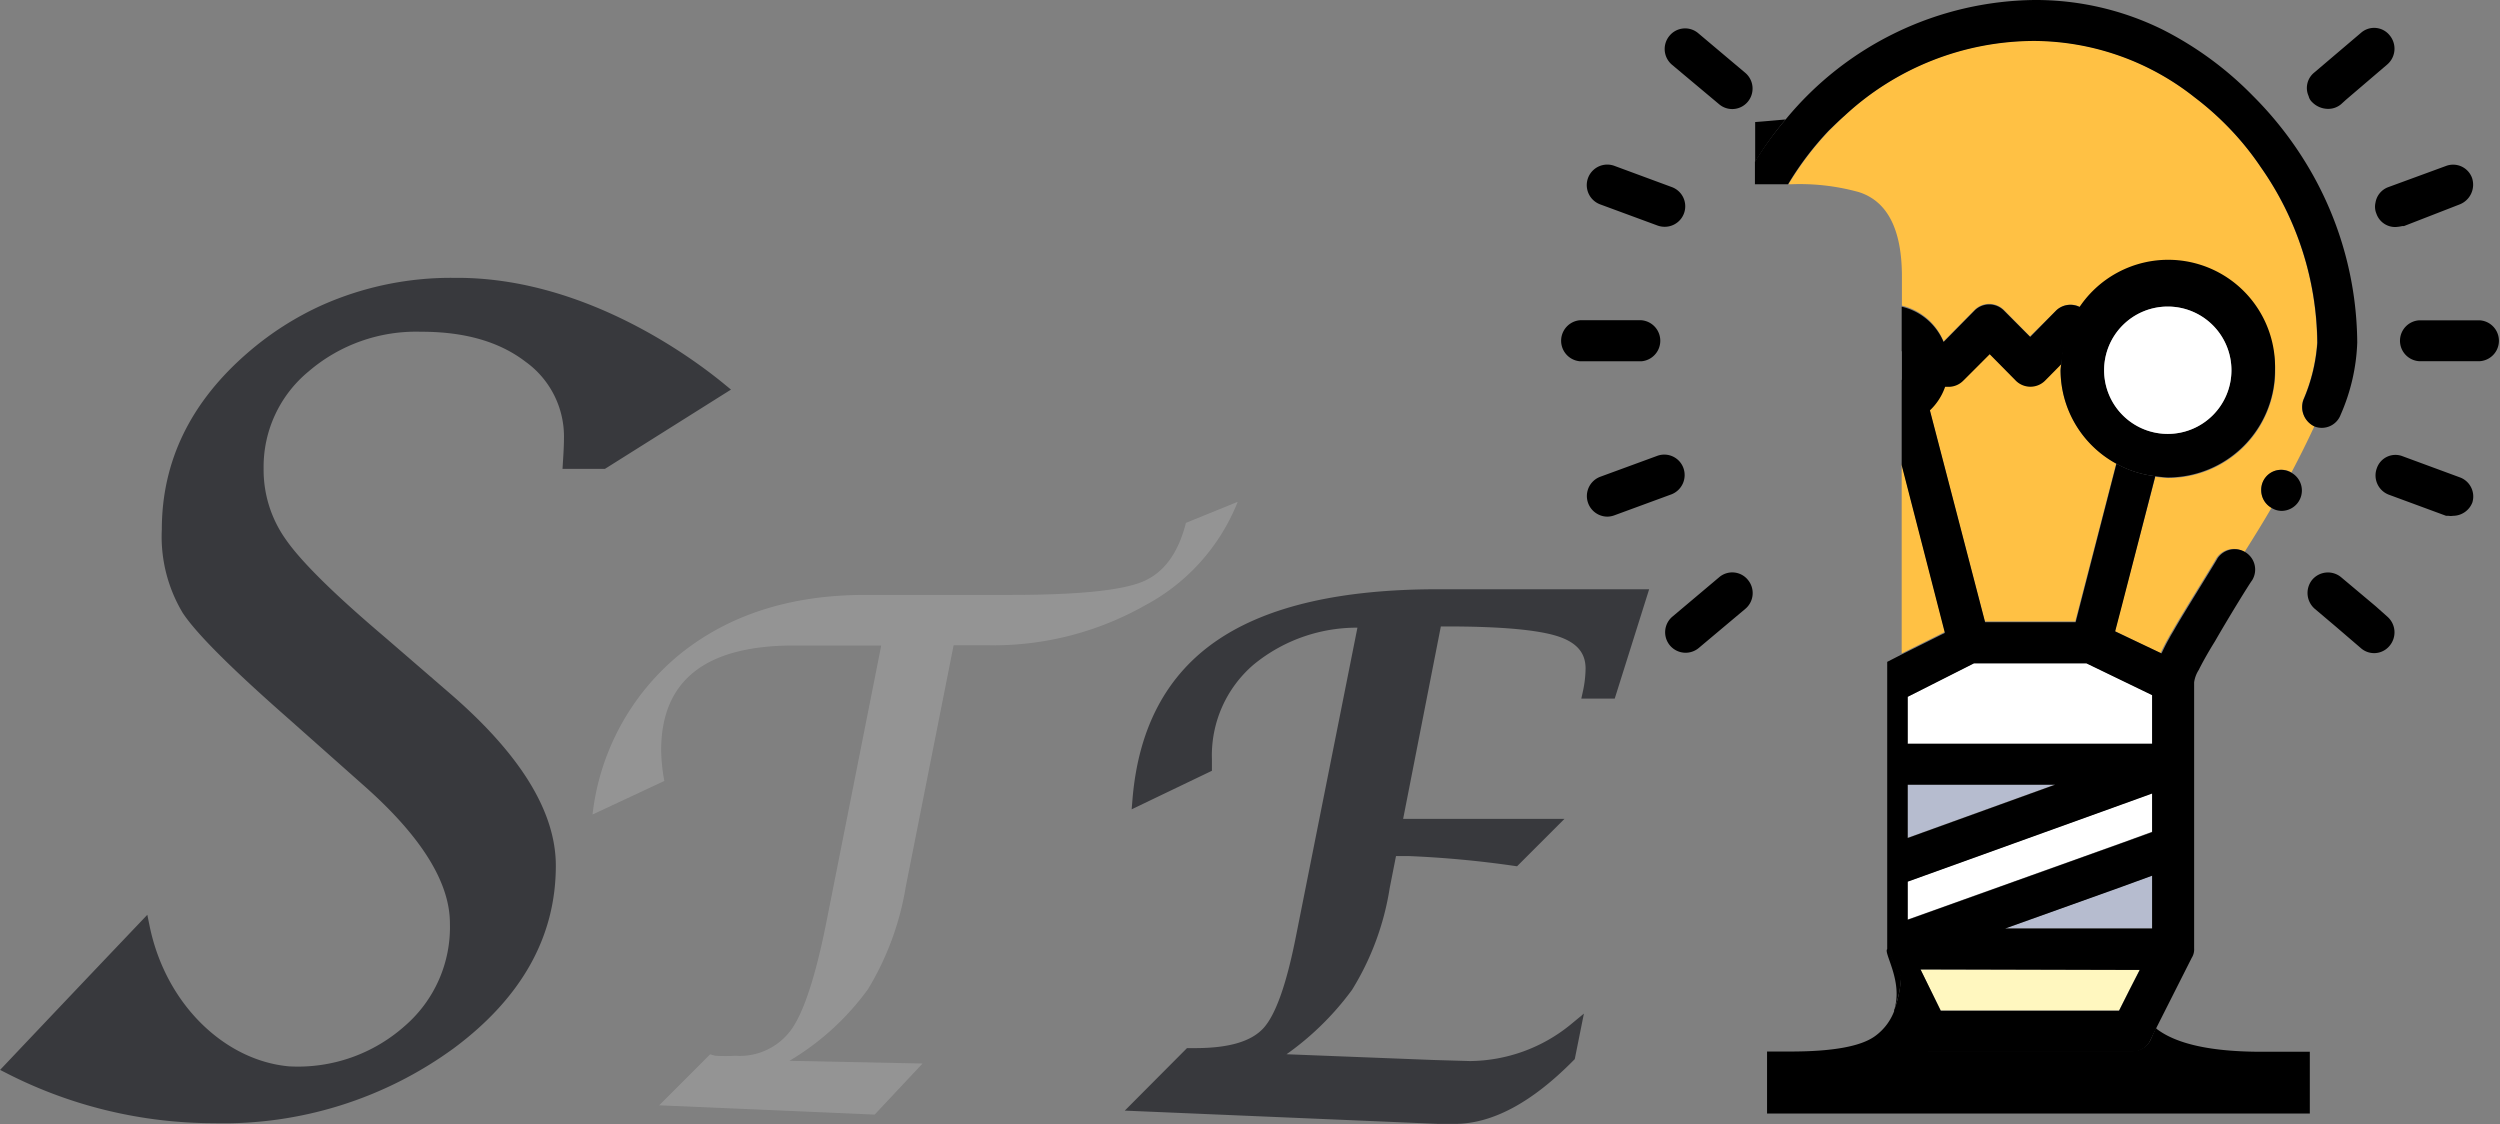 <svg id="Layer_1" data-name="Layer 1" xmlns="http://www.w3.org/2000/svg" viewBox="0 0 212.43 95.51"><rect x="0" y="0" width="212.43" height="95.51" fill="#808080" stroke="none"/><defs><style>.cls-1{fill:#ffc144;}.cls-2{fill:#fff;}.cls-3{fill:#fff7bf;}.cls-4{fill:#b6bccf;}.cls-5{fill:#38393d;stroke:#38393d;stroke-miterlimit:10;}.cls-6{fill:#949494;}</style></defs><title>logo3</title><path d="M325.53,168.06l-.07-.08L325,169a1.69,1.69,0,0,1-1.52.94h-17.3a1.73,1.73,0,0,1-1.56-.94l-1.33-2.65a4.64,4.64,0,0,1-1.72,2.34q-1.81,1.29-7.15,1.29h-2v5.27h46.12V170h-4.1C330.14,170,327.21,169.34,325.53,168.06Z" transform="translate(-142.27 -80.63)"/><path d="M291.41,91v3.39A27.19,27.19,0,0,1,294,90.78C293.09,90.86,292.23,90.94,291.41,91Z" transform="translate(-142.27 -80.63)"/><path d="M302.65,161.26c-.41.24,1.34,2.7.59,5.12a9.23,9.23,0,0,0,.58-2.81Z" transform="translate(-142.27 -80.63)"/><path class="cls-1" d="M307.42,109.64l2.65-2.69a1.76,1.76,0,0,1,2.46,0l2.23,2.26L317,107a1.76,1.76,0,0,1,2.15-.21,9.1,9.1,0,1,1,7.34,14.46,9.63,9.63,0,0,1-1.08-.11L322.57,132l-.59,2.26,3.87,1.87c.19-.39.39-.82.66-1.28.12-.24.27-.47.43-.75.82-1.44,3.47-5.66,3.67-6.05a1.75,1.75,0,0,1,2.38-.51c.78-1.24,1.56-2.49,2.3-3.77a1.72,1.72,0,1,1,1.69-3c.7-1.32,1.36-2.65,1.95-3.93a1.82,1.82,0,0,1-.94-2.27,14.76,14.76,0,0,0,1.17-4.84,26.34,26.34,0,0,0-4.8-14.92,24.49,24.49,0,0,0-2.38-3,25.31,25.31,0,0,0-3.24-2.93,22.12,22.12,0,0,0-13.63-4.8A23.76,23.76,0,0,0,299,90.47c-.43.39-.86.82-1.29,1.25a26,26,0,0,0-3.47,4.57h.15a18.79,18.79,0,0,1,5.82.66c2.46.78,3.67,3.2,3.67,7.19v2.46A5.11,5.11,0,0,1,307.42,109.64Z" transform="translate(-142.27 -80.63)"/><polygon class="cls-1" points="161.59 39.44 161.59 55.52 165.26 53.69 161.59 39.44"/><path class="cls-1" d="M317.36,112.09a6,6,0,0,1,.07-.61L316,112.92a1.76,1.76,0,0,1-2.46,0l-2.23-2.26-2.26,2.26a1.75,1.75,0,0,1-1.21.51h-.32a5,5,0,0,1-1.29,2l4.69,18h7.69L322.09,120A9.07,9.07,0,0,1,317.36,112.09Z" transform="translate(-142.27 -80.63)"/><polygon class="cls-2" points="162.1 63.18 182.87 63.18 182.87 59.04 177.29 56.34 167.72 56.34 162.1 59.2 162.1 63.18"/><polygon class="cls-3" points="180.06 85.86 180.96 84.07 181.82 82.39 163.19 82.39 164.91 85.86 180.06 85.86"/><polygon class="cls-2" points="182.87 70.67 182.87 67.39 180.3 68.33 162.1 74.89 162.1 78.13 180.3 71.61 182.87 70.67"/><polygon class="cls-4" points="170.38 78.88 182.87 78.88 182.87 74.39 180.3 75.32 170.38 78.88"/><polygon class="cls-4" points="162.1 66.65 162.1 71.18 174.64 66.65 162.1 66.65"/><path class="cls-2" d="M303.86,110.46v2.46a1.77,1.77,0,0,0,.51-1.25A1.68,1.68,0,0,0,303.86,110.46Z" transform="translate(-142.27 -80.63)"/><path d="M334.41,122.3a1.72,1.72,0,0,0,.88,1.49,1.63,1.63,0,0,0,.85.25,1.73,1.73,0,0,0,.84-3.24,1.69,1.69,0,0,0-2.57,1.5Z" transform="translate(-142.27 -80.63)"/><path d="M306.13,170h17.3A1.69,1.69,0,0,0,325,169l.51-1.05,3-5.94a1.31,1.31,0,0,0,.2-.78V138.61a2.58,2.58,0,0,1,.39-1.05c.23-.47.74-1.41,1.37-2.42,1.28-2.23,3-5,3.16-5.19a1.73,1.73,0,0,0-.55-2.39,1.75,1.75,0,0,0-2.38.51c-.2.39-2.85,4.61-3.67,6.05-.16.28-.31.51-.43.75-.27.46-.47.89-.66,1.28L322,134.28l.59-2.26,2.82-10.93a8.83,8.83,0,0,1-3.3-1.06l-3.47,13.47h-7.69l-4.69-18a5,5,0,0,0,1.29-2h.32a1.75,1.75,0,0,0,1.21-.51l2.26-2.26,2.23,2.26a1.76,1.76,0,0,0,2.46,0l1.42-1.44a9.06,9.06,0,0,1,1.7-4.74A1.76,1.76,0,0,0,317,107l-2.22,2.26L312.53,107a1.76,1.76,0,0,0-2.46,0l-2.65,2.69a5.11,5.11,0,0,0-3.56-3v13.47l3.67,14.25-3.67,1.83-1.23.63c0,.65,0,1.3,0,1.95v22.53l1.17,2.31a9.23,9.23,0,0,1-.58,2.81l1.33,2.65A1.73,1.73,0,0,0,306.13,170Zm13.43-33,5.58,2.7v4.14H304.37v-4L310,137Zm5.58,22.53H312.65l9.92-3.55,2.57-.94Zm-20.77-12.22H316.9l-12.53,4.53Zm0,8.24,18.2-6.56,2.57-.93v3.28l-2.57.93-18.2,6.52Zm19.72,7.5-.86,1.68-.9,1.79H307.18L305.46,163Z" transform="translate(-142.27 -80.63)"/><path d="M299,90.47a23.76,23.76,0,0,1,16.13-6.36,22.12,22.12,0,0,1,13.63,4.8A25.31,25.31,0,0,1,332,91.84a24.49,24.49,0,0,1,2.38,3,26.34,26.34,0,0,1,4.8,14.92A14.76,14.76,0,0,1,338,114.6a1.82,1.82,0,0,0,.94,2.27h0a1.71,1.71,0,0,0,2.22-1,16.65,16.65,0,0,0,1.41-6.13,29.59,29.59,0,0,0-3.75-14.21,30.65,30.65,0,0,0-5.12-6.76A29.09,29.09,0,0,0,326,83.13a24.38,24.38,0,0,0-10.85-2.5A27.77,27.77,0,0,0,294,90.78a27.19,27.19,0,0,0-2.61,3.59v1.92h2.81a26,26,0,0,1,3.47-4.57C298.12,91.29,298.55,90.86,299,90.47Z" transform="translate(-142.27 -80.63)"/><path d="M278.25,98l4.88,1.8a1.78,1.78,0,0,0,.59.1,1.74,1.74,0,0,0,.59-3.38l-4.87-1.8A1.74,1.74,0,0,0,278.25,98Z" transform="translate(-142.27 -80.63)"/><path d="M351.31,121.2l0,0-4.88-1.8a1.67,1.67,0,0,0-2.19,1,1.75,1.75,0,0,0,1,2.26l4.88,1.8c.08,0,.12,0,.2,0a1.29,1.29,0,0,0,.39,0,1.77,1.77,0,0,0,1.64-1.13A1.73,1.73,0,0,0,351.31,121.2Z" transform="translate(-142.27 -80.63)"/><path d="M276.54,111.33h5.19a1.75,1.75,0,0,0,0-3.49h-5.19a1.75,1.75,0,0,0,0,3.49Z" transform="translate(-142.27 -80.63)"/><path d="M353,107.85h-5.19a1.74,1.74,0,0,0,0,3.47H353a1.74,1.74,0,0,0,0-3.47Z" transform="translate(-142.27 -80.63)"/><path d="M283.13,119.35l-4.88,1.79a1.75,1.75,0,0,0,.6,3.39,1.8,1.8,0,0,0,.59-.11l4.87-1.79a1.76,1.76,0,0,0,1-2.24A1.73,1.73,0,0,0,283.13,119.35Z" transform="translate(-142.27 -80.63)"/><path d="M344.12,97.85a1.53,1.53,0,0,0,.08.94,1.68,1.68,0,0,0,1.6,1.13,3.09,3.09,0,0,0,.59-.08l.15,0L351.27,98a1.8,1.8,0,0,0,1.05-2.26,1.71,1.71,0,0,0-2.23-1l-4.88,1.79A1.69,1.69,0,0,0,344.12,97.85Z" transform="translate(-142.27 -80.63)"/><path d="M288.35,129.68l-4,3.37a1.74,1.74,0,0,0,2.23,2.67l4-3.36a1.75,1.75,0,0,0,.21-2.46A1.71,1.71,0,0,0,288.35,129.68Z" transform="translate(-142.27 -80.63)"/><path d="M338.73,89.3a1.9,1.9,0,0,0,1.33.58,1.69,1.69,0,0,0,1.13-.39l.43-.39h0l3.51-3a1.77,1.77,0,0,0,.2-2.46,1.69,1.69,0,0,0-2.42-.24l-4,3.4a1.68,1.68,0,0,0-.47,2A1,1,0,0,0,338.73,89.3Z" transform="translate(-142.27 -80.63)"/><path d="M288.35,89.49a1.72,1.72,0,0,0,2.43-.21,1.75,1.75,0,0,0-.21-2.46l-4-3.37a1.72,1.72,0,0,0-2.44.22,1.75,1.75,0,0,0,.21,2.46Z" transform="translate(-142.27 -80.63)"/><path d="M344.12,132.13l-2.93-2.46a1.75,1.75,0,0,0-2.46.24,1.78,1.78,0,0,0,.24,2.46l1.75,1.48h0l2.19,1.88a1.7,1.7,0,0,0,2.42-.24,1.77,1.77,0,0,0-.2-2.46Z" transform="translate(-142.27 -80.63)"/><path d="M335.58,112.09a9.08,9.08,0,0,0-18.15-.61,6,6,0,0,0-.07.61,9.07,9.07,0,0,0,4.73,7.94,8.83,8.83,0,0,0,3.3,1.06,9.63,9.63,0,0,0,1.08.11A9.11,9.11,0,0,0,335.58,112.09Zm-14.52,0a5.41,5.41,0,1,1,5.41,5.41A5.41,5.41,0,0,1,321.06,112.09Z" transform="translate(-142.27 -80.63)"/><path class="cls-2" d="M331.88,112.09a5.41,5.41,0,1,0-5.41,5.41A5.41,5.41,0,0,0,331.88,112.09Z" transform="translate(-142.27 -80.63)"/><path class="cls-5" d="M143.1,171.4q5.68-6,11.39-12c1.4,6.86,6.59,11.83,12.31,12.34A14.15,14.15,0,0,0,177,168.18a11.59,11.59,0,0,0,4-9.09q0-5.47-7.48-12.08l-6.42-5.7c-4.78-4.2-7.73-7.14-8.87-8.85a12.1,12.1,0,0,1-1.71-6.83q0-8.53,7.2-14.71a25.46,25.46,0,0,1,6.13-3.91,26.49,26.49,0,0,1,11.06-2.27c11.28-.1,20.72,7.38,22.62,8.94l-10,6.29H190.6c.06-.94.09-1.59.09-2a8.33,8.33,0,0,0-3.46-7q-3.47-2.66-9.17-2.65a14.51,14.51,0,0,0-9.89,3.49,11,11,0,0,0-4,8.64,10.71,10.71,0,0,0,2,6.34q2,2.87,8.45,8.34l5.38,4.65q9,7.71,9,14.41,0,8.79-8.44,15.09a32.69,32.69,0,0,1-20.1,6.29A38.18,38.18,0,0,1,143.1,171.4Z" transform="translate(-142.27 -80.63)"/><path class="cls-6" d="M198.28,174.55l4.33-4.33.44.12a14.88,14.88,0,0,0,1.7,0,5.41,5.41,0,0,0,4.82-2.31q1.58-2.31,2.92-9.05l4.66-23.5h-7.42q-11.28,0-11.28,8.91a15.59,15.59,0,0,0,.27,2.6l-6.1,2.85a20.57,20.57,0,0,1,7.47-13.66q6.24-5,15.71-5h12.42q8.42,0,11.13-1.12t3.69-5l4.4-1.79a17.1,17.1,0,0,1-7.91,8.82,26.17,26.17,0,0,1-13.3,3.37H223.3L219.23,156a24.33,24.33,0,0,1-3.21,8.69,22.35,22.35,0,0,1-6.67,6.08l11.31.23-4.07,4.34Z" transform="translate(-142.27 -80.63)"/><path class="cls-5" d="M239,174.55l4.34-4.36h.5c3,0,5-.61,6.14-1.84s2.09-3.94,2.91-8.11l5.33-26.76a14.31,14.31,0,0,0-9.75,3.24,10.66,10.66,0,0,0-3.72,8.45v.64L239,148.57q.74-8.88,7-13.13t18.49-4.24h17.23l-2.61,8.29h-1.85a10.18,10.18,0,0,0,.24-2.05c0-1.55-.88-2.61-2.65-3.2s-5-.88-9.66-.88h-.9l-3.4,17.35H274l-3,3a88.21,88.21,0,0,0-9.06-.84h-1.46l-.62,3.15a22.73,22.73,0,0,1-3.12,8.44,23.83,23.83,0,0,1-6.72,6.19l14.06.55,3.08.09a14.21,14.21,0,0,0,8.93-3.25l-.47,2.34q-5.18,5.25-9.75,5.25l-1.35,0Z" transform="translate(-142.27 -80.63)"/></svg>